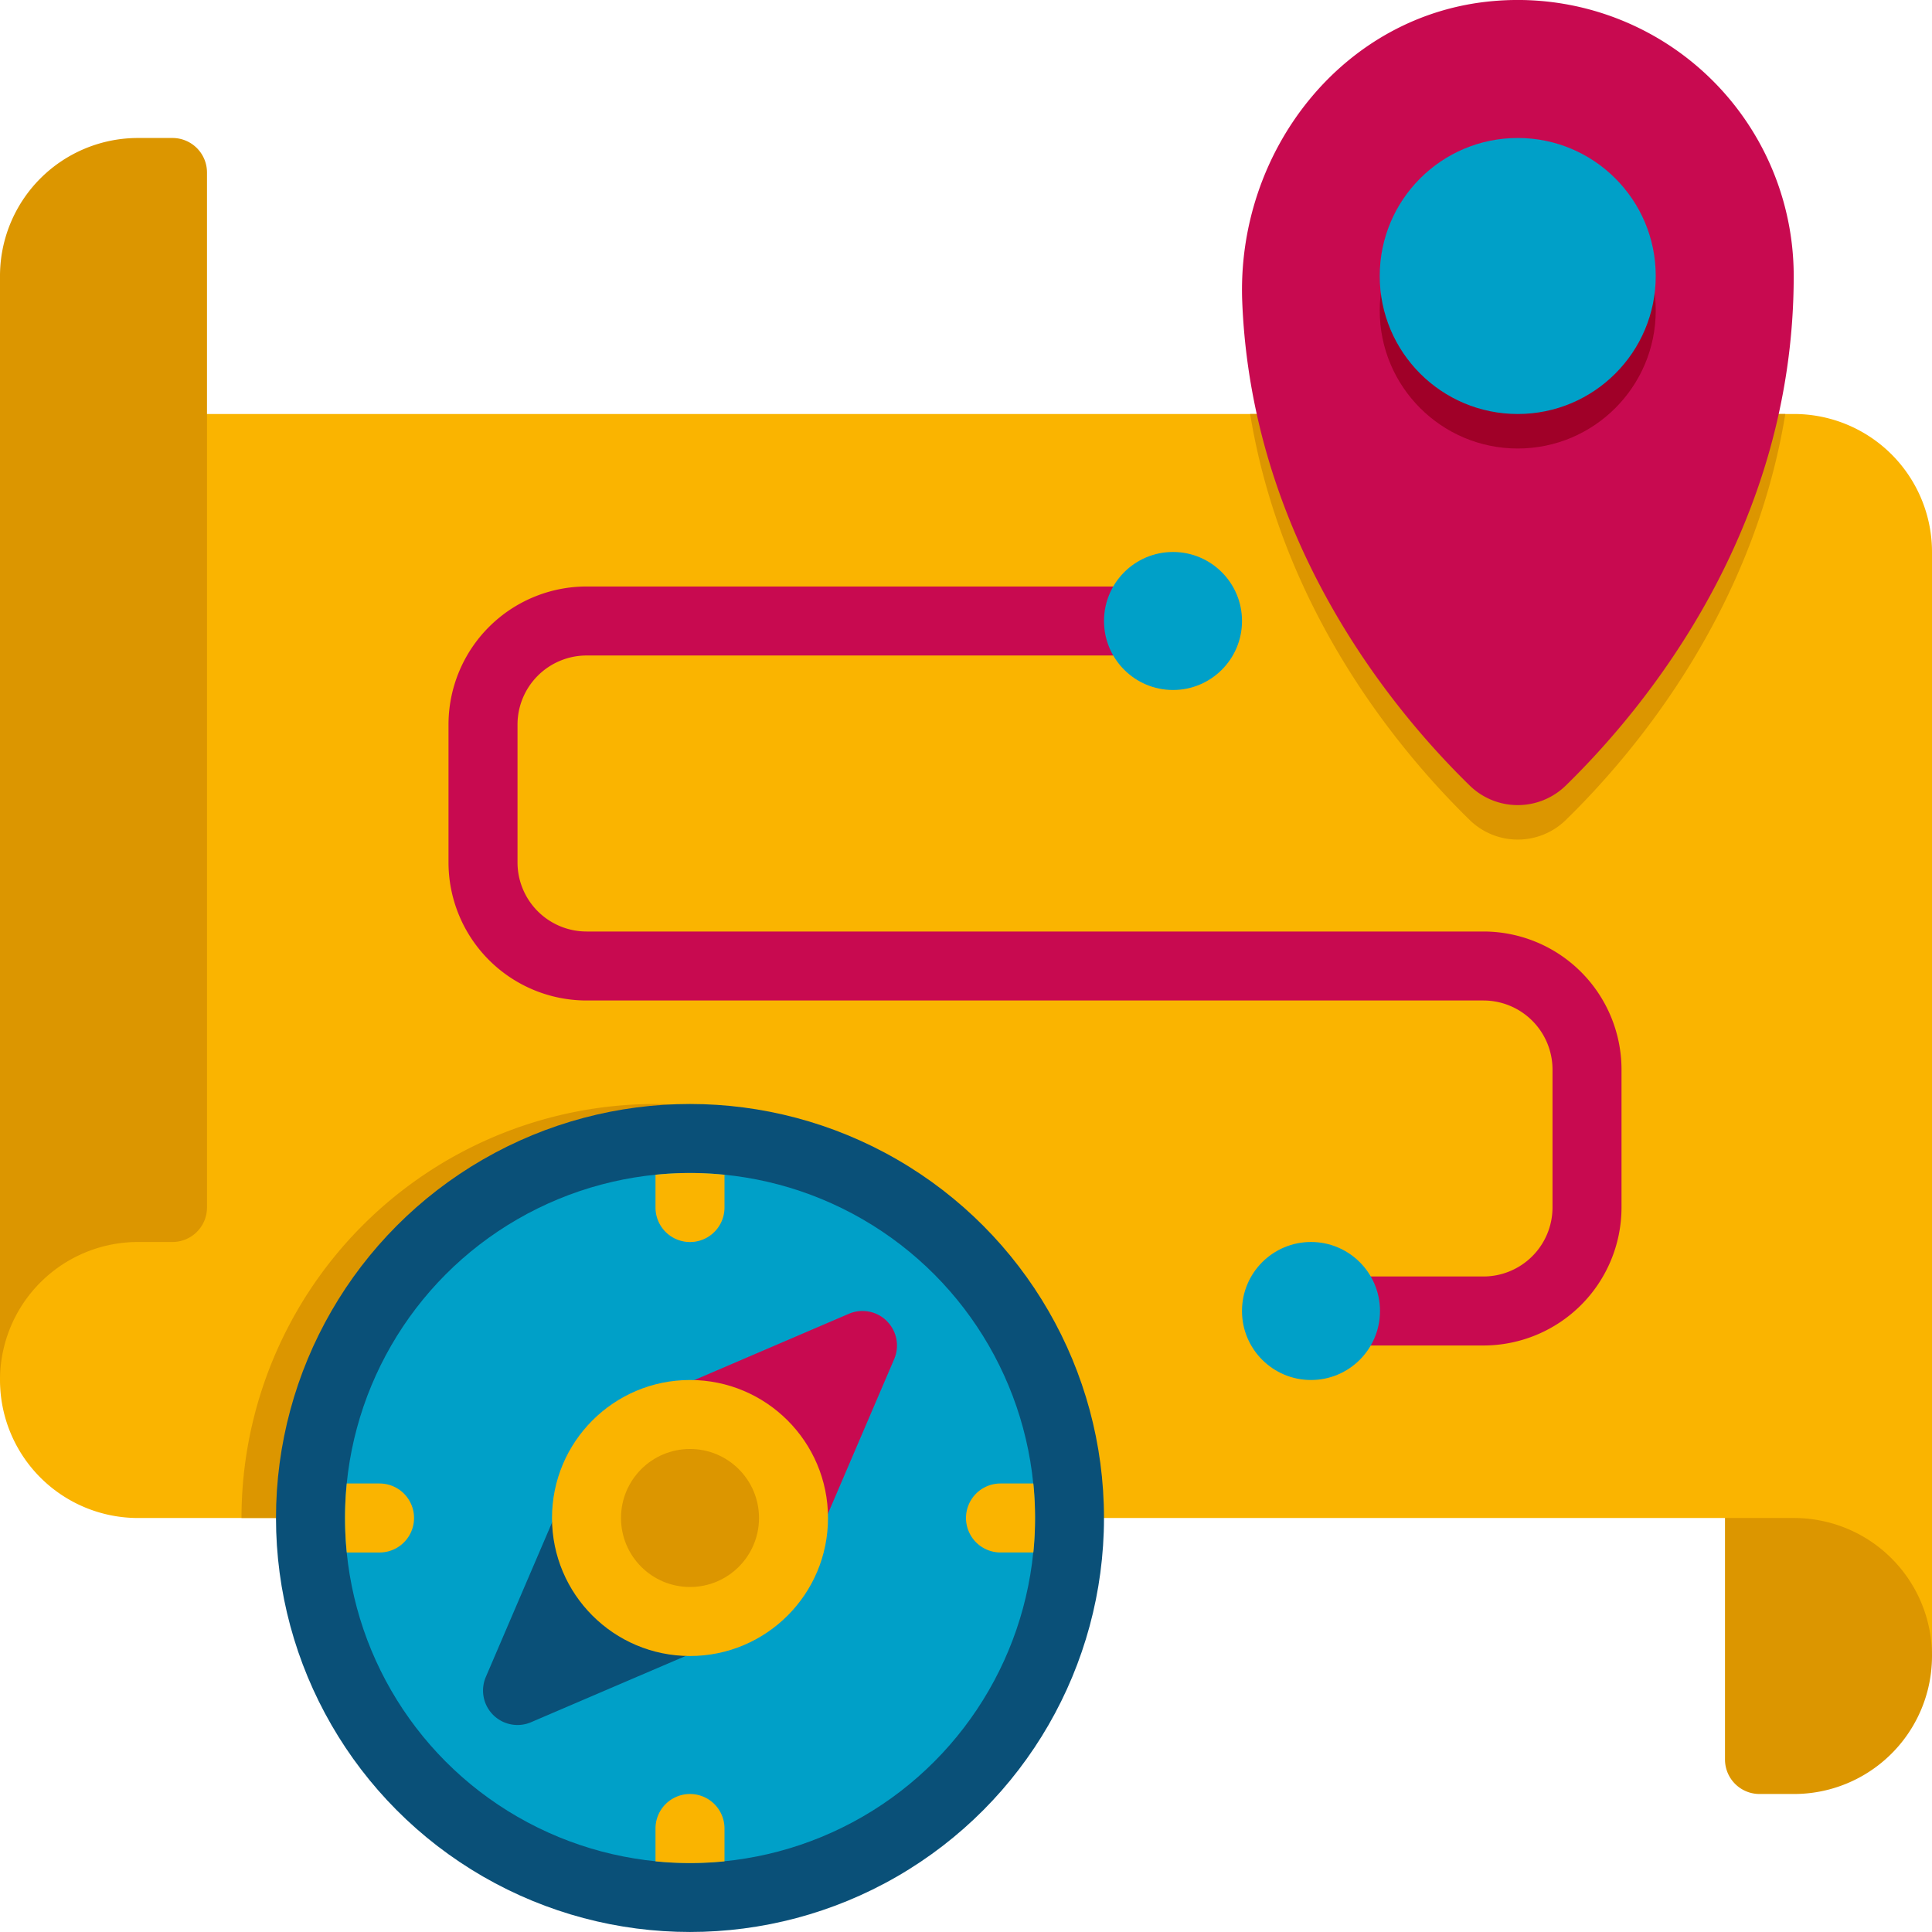 <svg xmlns="http://www.w3.org/2000/svg" width="109" height="109" viewBox="0 0 109 109"><defs><style>.a{fill:#dc9600;}.b{fill:#fab400;}.c{fill:#0a5078;}.d{fill:#00a0c8;}.e{fill:#c80a50;}.f{fill:#a00028;}</style></defs><g transform="translate(-4 -4)"><g transform="translate(4 4)"><g transform="translate(97.321 31.142)"><path class="a" d="M55.946,27.786h1.946A7.786,7.786,0,0,0,65.679,20V82.286a7.786,7.786,0,0,1-7.786,7.786H55.946A1.947,1.947,0,0,1,54,88.125V29.732A1.947,1.947,0,0,1,55.946,27.786Z" transform="translate(-54 -20)"/></g><g transform="translate(0 23.357)"><path class="b" d="M105.214,78.286H11.786A7.786,7.786,0,0,1,4,70.5V16H105.214A7.786,7.786,0,0,1,113,23.786V86.071A7.786,7.786,0,0,0,105.214,78.286Z" transform="translate(-4 -16)"/></g><g transform="translate(13.625 62.285)"><path class="a" d="M34.357,36A23.358,23.358,0,0,0,11,59.357H57.714A23.358,23.358,0,0,0,34.357,36Z" transform="translate(-11 -36)"/></g><g transform="translate(70.531 23.357)"><path class="a" d="M40.236,16c1.834,11.208,8.555,19.165,12.381,22.9a3.878,3.878,0,0,0,5.434,0C61.88,35.161,68.6,27.2,70.429,16Z" transform="translate(-40.236 -16)"/></g><g transform="translate(0 7.785)"><path class="a" d="M13.732,70.286H11.786A7.786,7.786,0,0,0,4,78.071V15.786A7.786,7.786,0,0,1,11.786,8h1.946a1.947,1.947,0,0,1,1.946,1.946V68.339A1.947,1.947,0,0,1,13.732,70.286Z" transform="translate(-4 -8)"/></g><g transform="translate(15.571 62.285)"><circle class="c" cx="23.357" cy="23.357" r="23.357"/></g><g transform="translate(19.464 66.178)"><circle class="d" cx="19.464" cy="19.464" r="19.464"/></g><path class="e" d="M37.949,42.57a1.947,1.947,0,0,0-2.143-.413L22.181,48a1.943,1.943,0,0,0-.611,3.163l7.786,7.786a1.948,1.948,0,0,0,1.378.572,1.977,1.977,0,0,0,.368-.035,1.943,1.943,0,0,0,1.419-1.146l5.839-13.625a1.941,1.941,0,0,0-.411-2.141Z" transform="translate(12.088 31.964)"/><path class="c" d="M34.946,53.355,27.161,45.57A1.943,1.943,0,0,0,24,46.181L18.159,59.806a1.944,1.944,0,0,0,1.787,2.711,1.926,1.926,0,0,0,.767-.158L34.337,56.52a1.943,1.943,0,0,0,.609-3.165Z" transform="translate(9.251 34.804)"/><g transform="translate(31.143 77.857)"><circle class="b" cx="7.786" cy="7.786" r="7.786"/></g><g transform="translate(35.036 81.749)"><circle class="a" cx="3.893" cy="3.893" r="3.893"/></g><g transform="translate(19.464 66.178)"><path class="b" d="M24.946,38A19.479,19.479,0,0,0,23,38.1v1.849a1.946,1.946,0,0,0,3.893,0V38.1A19.479,19.479,0,0,0,24.946,38Z" transform="translate(-5.482 -38)"/><path class="b" d="M24.946,56A1.947,1.947,0,0,0,23,57.946V59.8a19.513,19.513,0,0,0,3.893,0V57.946A1.947,1.947,0,0,0,24.946,56Z" transform="translate(-5.482 -20.964)"/><path class="b" d="M14.1,50.893h1.849a1.946,1.946,0,0,0,0-3.893H14.1a19.513,19.513,0,0,0,0,3.893Z" transform="translate(-14 -29.482)"/><path class="b" d="M32,48.946a1.947,1.947,0,0,0,1.946,1.946H35.8A19.513,19.513,0,0,0,35.8,47H33.946A1.947,1.947,0,0,0,32,48.946Z" transform="translate(3.036 -29.482)"/></g><g transform="translate(70.071)"><path class="e" d="M54.244,4.054c-8.506.7-14.573,8.453-14.23,16.983.545,13.516,8.518,23.071,12.827,27.275a3.878,3.878,0,0,0,5.434,0c4.463-4.358,12.852-14.45,12.852-28.737A15.573,15.573,0,0,0,54.244,4.054Z" transform="translate(-40 -4)"/></g><g transform="translate(77.842 9.732)"><circle class="f" cx="7.786" cy="7.786" r="7.786"/></g><g transform="translate(77.842 7.785)"><circle class="d" cx="7.786" cy="7.786" r="7.786"/></g><g transform="translate(25.304 33.089)"><path class="e" d="M75.393,63.821H65.661a1.946,1.946,0,0,1,0-3.893h9.732a3.9,3.9,0,0,0,3.893-3.893V48.25a3.9,3.9,0,0,0-3.893-3.893H24.786A7.794,7.794,0,0,1,17,36.571V28.786A7.794,7.794,0,0,1,24.786,21H57.875a1.946,1.946,0,0,1,0,3.893H24.786a3.9,3.9,0,0,0-3.893,3.893v7.786a3.9,3.9,0,0,0,3.893,3.893H75.393a7.794,7.794,0,0,1,7.786,7.786v7.786A7.794,7.794,0,0,1,75.393,63.821Z" transform="translate(-17 -21)"/></g><g transform="translate(70.071 70.071)"><circle class="d" cx="3.893" cy="3.893" r="3.893"/></g><g transform="translate(62.286 31.142)"><circle class="d" cx="3.893" cy="3.893" r="3.893"/></g></g></g></svg>